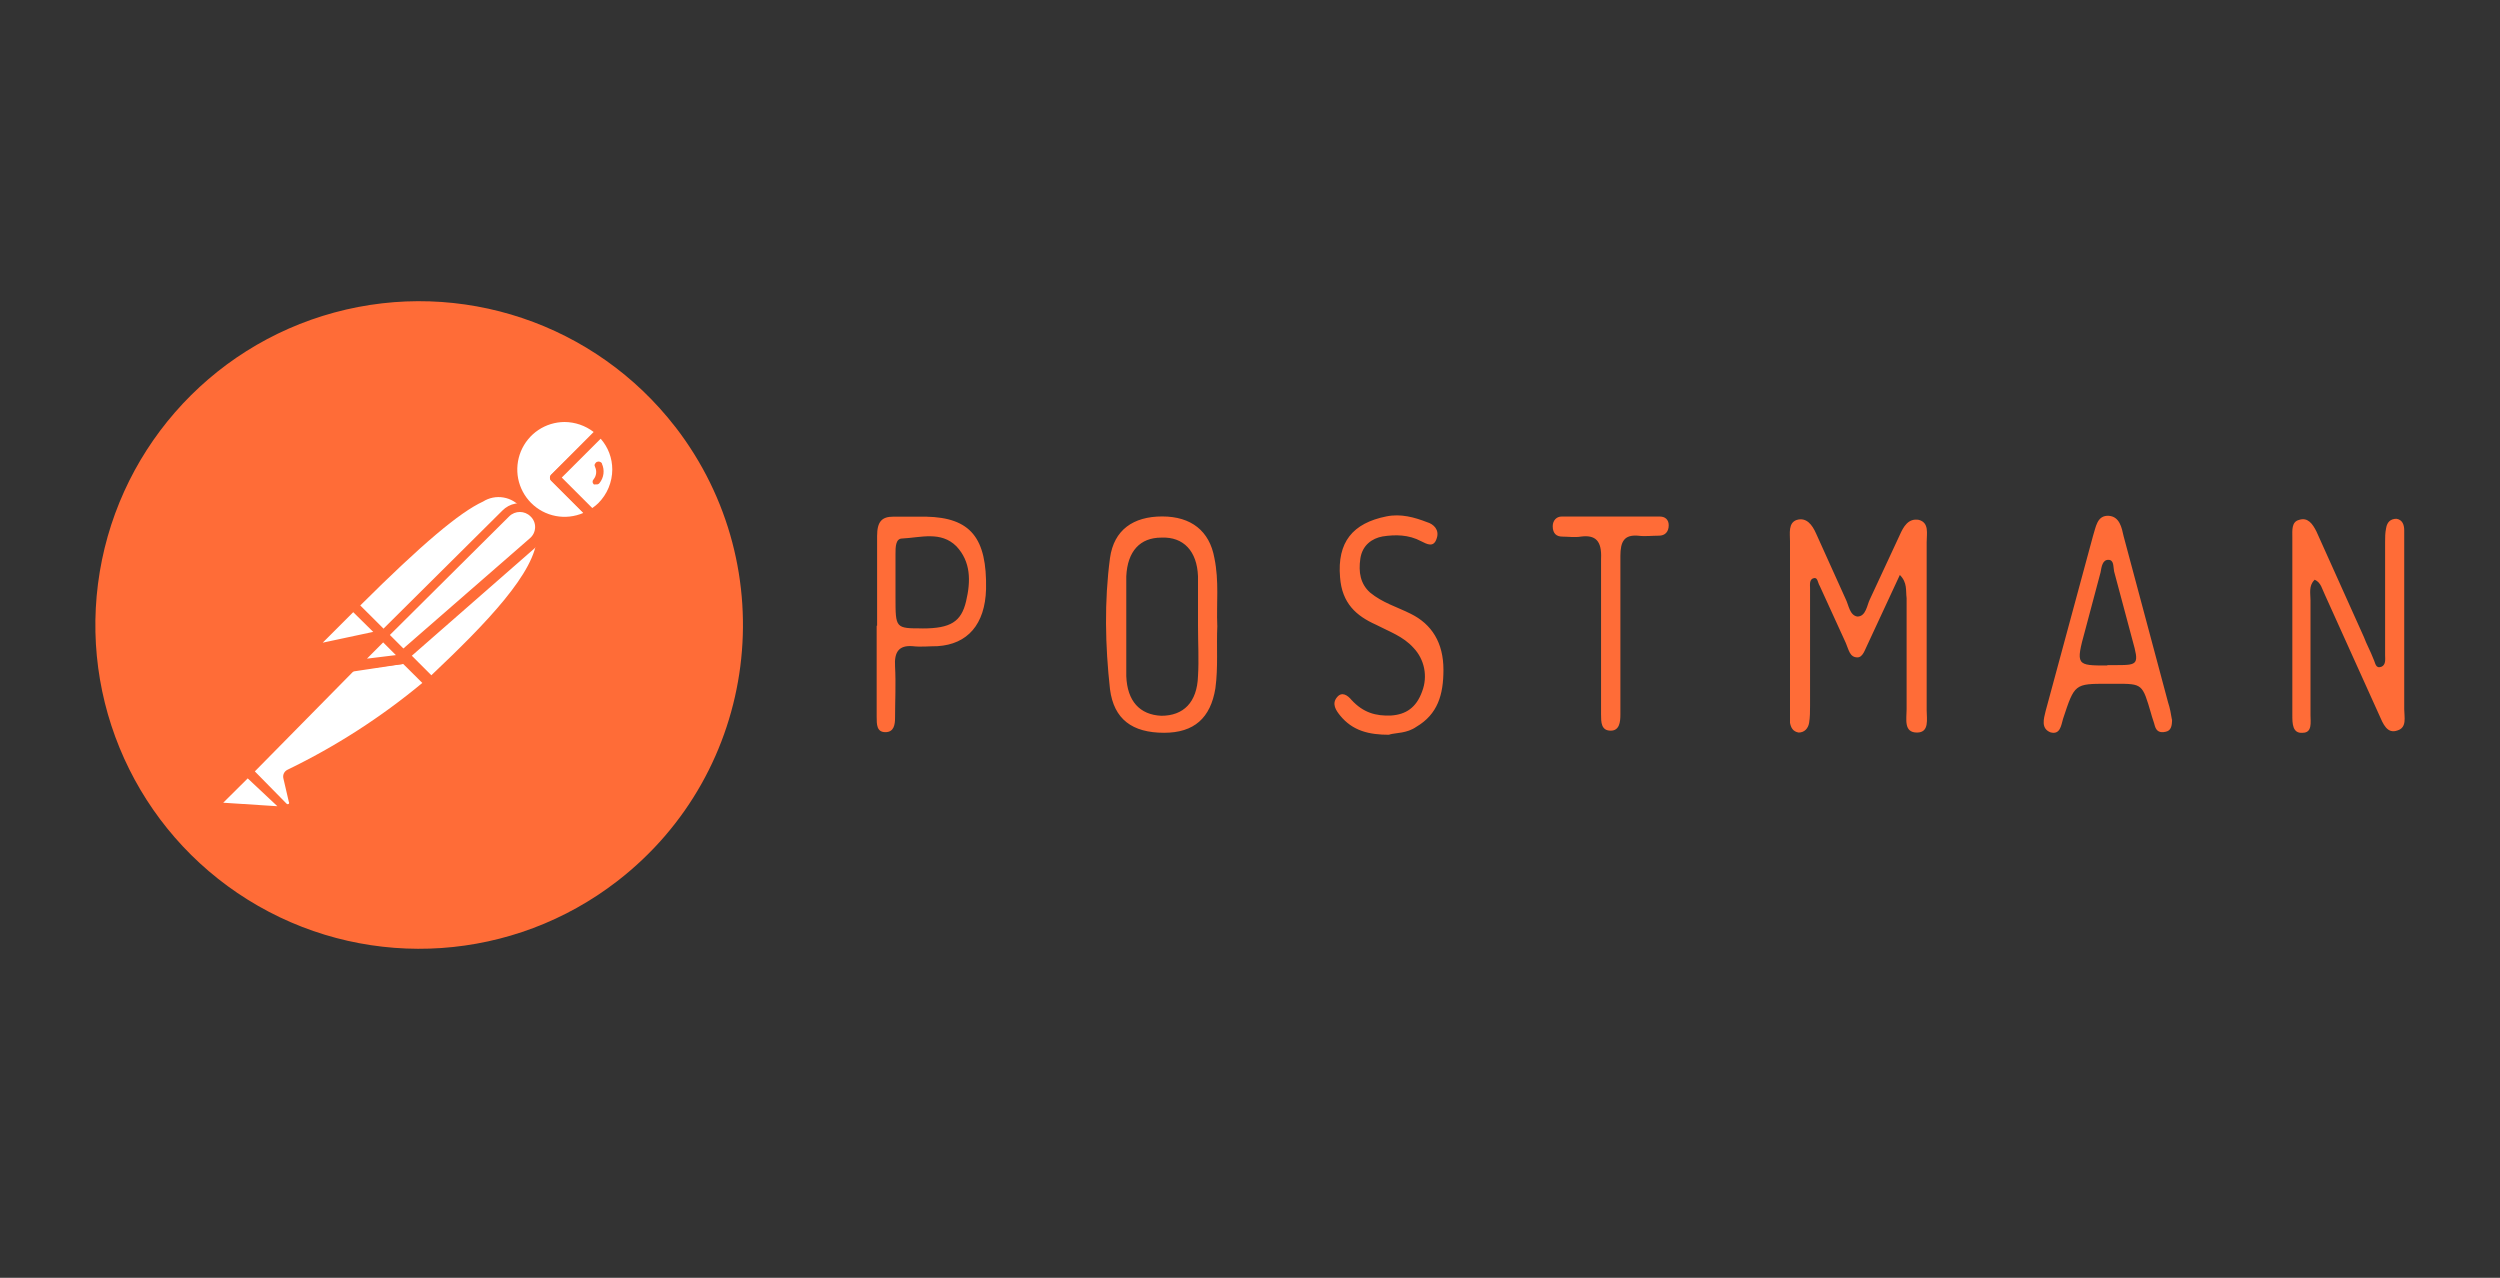 <svg width="45" height="23" viewBox="0 0 45 23" fill="none" xmlns="http://www.w3.org/2000/svg">
<rect x="0" y="0" width="45" height="23" fill="#333333" stroke="none"/>
<path d="M12.158 7.688C10.717 5.822 8.294 5.008 6.019 5.625C3.744 6.242 2.064 8.17 1.764 10.508C1.464 12.846 2.602 15.136 4.648 16.307C6.694 17.479 9.244 17.303 11.109 15.862C13.659 13.894 14.121 10.235 12.159 7.688L12.158 7.688Z" fill="#FF6C37"/>
<path d="M9.51 9.135L7.053 11.612L6.358 10.898C8.777 8.479 9.02 8.698 9.515 9.135L9.51 9.135Z" fill="white"/>
<path d="M7.053 11.68C7.032 11.68 7.011 11.671 6.995 11.656L6.296 10.956C6.263 10.919 6.263 10.869 6.296 10.835C8.676 8.455 9.006 8.562 9.57 9.072C9.588 9.087 9.6 9.111 9.599 9.135C9.603 9.159 9.593 9.183 9.575 9.198L7.117 11.656C7.1 11.671 7.077 11.68 7.054 11.68H7.053ZM6.48 10.903L7.053 11.476L9.385 9.145C9.304 9.044 9.189 8.976 9.062 8.955C8.935 8.933 8.804 8.959 8.695 9.028C8.273 9.222 7.593 9.795 6.48 10.903Z" fill="#FF6C37"/>
<path d="M7.758 12.297L7.088 11.617L9.545 9.189C10.205 9.835 9.225 10.913 7.758 12.298L7.758 12.297Z" fill="white"/>
<path d="M7.757 12.384C7.736 12.383 7.715 12.374 7.699 12.36L7.019 11.69C7.009 11.665 7.009 11.637 7.019 11.612C7.012 11.592 7.012 11.57 7.019 11.549L9.477 9.092C9.512 9.058 9.567 9.058 9.603 9.092C9.764 9.24 9.853 9.451 9.846 9.669C9.846 10.325 9.098 11.151 7.826 12.355C7.809 12.372 7.786 12.382 7.763 12.384H7.757ZM7.214 11.607L7.763 12.156C8.738 11.234 9.656 10.292 9.666 9.65C9.672 9.514 9.627 9.381 9.54 9.276L7.214 11.607Z" fill="#FF6C37"/>
<path d="M6.378 10.913L6.864 11.398C6.87 11.404 6.874 11.412 6.874 11.42C6.874 11.428 6.87 11.437 6.864 11.442L5.844 11.66C5.823 11.664 5.802 11.662 5.783 11.653C5.764 11.644 5.749 11.629 5.739 11.61C5.729 11.592 5.725 11.571 5.729 11.55C5.732 11.529 5.742 11.51 5.756 11.495L6.354 10.903C6.354 10.903 6.373 10.903 6.383 10.913H6.378Z" fill="white"/>
<path d="M5.815 11.758C5.749 11.757 5.688 11.722 5.655 11.666C5.636 11.631 5.629 11.59 5.635 11.551C5.641 11.511 5.66 11.475 5.689 11.447L6.281 10.85C6.303 10.831 6.33 10.82 6.359 10.82C6.387 10.82 6.415 10.831 6.436 10.85L6.922 11.335C6.951 11.363 6.962 11.404 6.951 11.442C6.94 11.48 6.908 11.511 6.869 11.52L5.849 11.739L5.815 11.758ZM6.358 11.019L5.809 11.568L6.718 11.374L6.358 11.019Z" fill="#FF6C37"/>
<path d="M10.817 7.771C10.466 7.432 9.914 7.418 9.542 7.738C9.17 8.059 9.111 8.607 9.397 9.002C9.682 9.398 10.225 9.508 10.643 9.257L9.984 8.597L10.817 7.771Z" fill="white"/>
<path d="M10.161 9.48C9.749 9.475 9.379 9.223 9.222 8.841C9.066 8.459 9.153 8.02 9.443 7.726C9.637 7.535 9.899 7.428 10.171 7.428C10.444 7.428 10.705 7.535 10.9 7.726C10.909 7.734 10.916 7.744 10.921 7.755C10.927 7.766 10.929 7.778 10.929 7.79C10.929 7.802 10.927 7.814 10.921 7.824C10.916 7.835 10.909 7.845 10.9 7.853L10.113 8.596L10.71 9.179C10.72 9.188 10.727 9.2 10.732 9.212C10.736 9.225 10.737 9.238 10.735 9.252C10.732 9.278 10.717 9.3 10.696 9.315C10.535 9.415 10.351 9.47 10.161 9.475V9.48ZM10.161 7.596C9.993 7.597 9.829 7.647 9.689 7.741C9.549 7.835 9.441 7.968 9.376 8.124C9.312 8.28 9.295 8.451 9.327 8.616C9.36 8.781 9.441 8.933 9.559 9.052C9.807 9.301 10.18 9.372 10.502 9.232L9.928 8.659C9.91 8.644 9.899 8.622 9.899 8.599C9.899 8.575 9.91 8.553 9.928 8.538L10.686 7.776C10.535 7.66 10.351 7.597 10.161 7.596V7.596Z" fill="#FF6C37"/>
<path d="M10.832 7.785L10.006 8.611L10.666 9.271C10.732 9.232 10.794 9.187 10.85 9.135C11.024 8.952 11.119 8.708 11.116 8.456C11.113 8.204 11.013 7.963 10.836 7.784L10.832 7.785Z" fill="white"/>
<path d="M10.647 9.344C10.624 9.345 10.603 9.337 10.589 9.32L9.929 8.66C9.91 8.645 9.899 8.622 9.899 8.599C9.899 8.576 9.911 8.553 9.929 8.538L10.754 7.727C10.771 7.703 10.798 7.688 10.827 7.688C10.856 7.688 10.883 7.703 10.9 7.727C10.997 7.822 11.074 7.936 11.126 8.061C11.179 8.186 11.206 8.32 11.206 8.456C11.206 8.591 11.179 8.726 11.126 8.851C11.074 8.976 10.997 9.089 10.9 9.184C10.843 9.245 10.777 9.297 10.706 9.339C10.688 9.348 10.667 9.351 10.648 9.344H10.647ZM10.112 8.596L10.661 9.145C10.699 9.119 10.735 9.09 10.768 9.058C10.848 8.978 10.912 8.883 10.955 8.779C10.998 8.675 11.021 8.563 11.021 8.451C11.021 8.247 10.947 8.05 10.812 7.897L10.112 8.596Z" fill="#FF6C37"/>
<path d="M9.613 9.237C9.476 9.109 9.264 9.109 9.127 9.237L6.927 11.433L7.291 11.802L9.622 9.762C9.657 9.728 9.686 9.687 9.705 9.641C9.724 9.596 9.733 9.547 9.733 9.498C9.732 9.449 9.722 9.4 9.702 9.356C9.682 9.311 9.653 9.27 9.617 9.237L9.613 9.237Z" fill="white"/>
<path d="M7.271 11.889C7.249 11.889 7.229 11.88 7.213 11.865L6.844 11.496C6.811 11.458 6.811 11.408 6.844 11.374L9.044 9.189C9.107 9.125 9.188 9.082 9.276 9.065C9.364 9.048 9.455 9.058 9.538 9.094C9.62 9.13 9.69 9.189 9.738 9.265C9.786 9.341 9.809 9.429 9.806 9.519C9.801 9.642 9.747 9.757 9.656 9.84L7.325 11.88C7.308 11.892 7.287 11.897 7.267 11.894L7.271 11.889ZM7.014 11.433L7.257 11.676L9.539 9.688C9.567 9.664 9.59 9.634 9.606 9.601C9.622 9.567 9.631 9.531 9.632 9.494C9.635 9.419 9.604 9.346 9.549 9.295C9.443 9.189 9.272 9.189 9.165 9.295L7.014 11.433Z" fill="#FF6C37"/>
<path d="M5.223 13.934C5.216 13.942 5.213 13.952 5.213 13.963C5.213 13.973 5.216 13.983 5.223 13.992L5.32 14.415C5.328 14.465 5.304 14.515 5.26 14.54C5.216 14.565 5.16 14.56 5.121 14.526L4.456 13.889L6.53 11.8H7.249L7.734 12.286C6.977 12.948 6.132 13.504 5.223 13.937L5.223 13.934Z" fill="white"/>
<path d="M5.179 14.648C5.124 14.646 5.072 14.624 5.033 14.585L4.401 13.953C4.383 13.938 4.372 13.916 4.372 13.892C4.372 13.869 4.383 13.846 4.401 13.832L6.49 11.743C6.502 11.73 6.517 11.722 6.534 11.718H7.263C7.281 11.712 7.302 11.712 7.321 11.718L7.806 12.204C7.825 12.221 7.834 12.247 7.831 12.272C7.831 12.296 7.821 12.32 7.801 12.335L7.762 12.368C7.002 13.003 6.165 13.539 5.271 13.966L5.368 14.355C5.383 14.416 5.369 14.481 5.331 14.531C5.293 14.581 5.233 14.611 5.17 14.612L5.179 14.648ZM4.587 13.885L5.16 14.468C5.171 14.478 5.187 14.478 5.199 14.468C5.206 14.458 5.206 14.444 5.199 14.434L5.101 14.012C5.085 13.949 5.116 13.884 5.174 13.856C6.044 13.435 6.859 12.91 7.602 12.293L7.2 11.894H6.549L4.587 13.885Z" fill="#FF6C37"/>
<path d="M3.955 14.385L4.44 13.899L5.188 14.648L3.999 14.565C3.978 14.563 3.959 14.555 3.943 14.542C3.928 14.529 3.917 14.511 3.912 14.491C3.907 14.471 3.909 14.45 3.916 14.431C3.924 14.412 3.937 14.396 3.955 14.385Z" fill="white"/>
<path d="M5.203 14.721L4.018 14.638C3.983 14.635 3.95 14.623 3.922 14.601C3.895 14.581 3.874 14.552 3.861 14.52C3.849 14.487 3.846 14.452 3.853 14.418C3.861 14.384 3.877 14.352 3.901 14.327L4.387 13.842C4.424 13.809 4.474 13.809 4.508 13.842L5.252 14.585C5.262 14.599 5.267 14.616 5.267 14.633C5.267 14.651 5.262 14.668 5.252 14.682C5.24 14.7 5.223 14.713 5.203 14.721ZM4.018 14.449L4.993 14.512L4.459 14.011L4.018 14.449Z" fill="#FF6C37"/>
<path d="M7.316 11.855L6.335 12.002L6.903 11.438L7.316 11.855Z" fill="white"/>
<path d="M6.335 12.098C6.318 12.098 6.302 12.094 6.288 12.085C6.275 12.076 6.264 12.064 6.257 12.049C6.247 12.035 6.241 12.018 6.241 12C6.241 11.983 6.247 11.966 6.257 11.952L6.82 11.383C6.856 11.35 6.911 11.35 6.947 11.383L7.359 11.796C7.367 11.809 7.372 11.824 7.372 11.84C7.372 11.855 7.367 11.87 7.359 11.883C7.355 11.899 7.347 11.914 7.335 11.925C7.323 11.937 7.308 11.944 7.291 11.946L6.316 12.093L6.335 12.098ZM6.903 11.563L6.587 11.879L7.131 11.796L6.903 11.563Z" fill="#FF6C37"/>
<path d="M7.315 11.855L6.635 11.943C6.598 11.951 6.559 11.934 6.54 11.901C6.521 11.867 6.526 11.825 6.553 11.797L6.907 11.443L7.315 11.855Z" fill="white"/>
<path d="M6.611 12.035C6.579 12.035 6.548 12.026 6.521 12.01C6.494 11.993 6.471 11.97 6.456 11.943C6.418 11.874 6.43 11.793 6.485 11.734L6.839 11.379C6.875 11.346 6.93 11.346 6.966 11.379L7.378 11.792C7.403 11.816 7.416 11.852 7.401 11.885C7.386 11.917 7.363 11.94 7.325 11.942L6.645 12.03L6.611 12.035ZM6.611 11.855L7.126 11.792L6.897 11.563L6.606 11.855L6.611 11.855ZM10.837 8.343C10.818 8.312 10.778 8.299 10.744 8.314C10.728 8.322 10.716 8.337 10.707 8.354C10.698 8.372 10.703 8.39 10.712 8.407C10.745 8.478 10.736 8.563 10.687 8.625C10.675 8.637 10.667 8.654 10.667 8.672C10.667 8.689 10.675 8.705 10.687 8.718C10.7 8.723 10.714 8.723 10.726 8.718C10.749 8.724 10.774 8.716 10.789 8.698C10.871 8.598 10.888 8.46 10.833 8.344L10.837 8.343ZM34.195 10.354L33.621 11.59C33.568 11.694 33.533 11.833 33.433 11.833C33.294 11.833 33.277 11.693 33.224 11.572L32.755 10.546C32.72 10.493 32.72 10.389 32.651 10.406C32.563 10.424 32.581 10.528 32.581 10.594V12.699C32.581 12.803 32.581 12.908 32.564 13.012C32.546 13.116 32.476 13.186 32.376 13.186C32.272 13.168 32.237 13.098 32.22 13.012V9.741C32.22 9.602 32.185 9.411 32.341 9.359C32.515 9.306 32.62 9.446 32.689 9.602L33.223 10.785C33.276 10.889 33.293 11.076 33.432 11.098C33.589 11.098 33.606 10.889 33.659 10.785L34.193 9.636C34.262 9.48 34.349 9.323 34.541 9.358C34.728 9.411 34.68 9.601 34.68 9.758V12.786C34.68 12.942 34.733 13.186 34.506 13.186C34.263 13.186 34.319 12.943 34.319 12.768V10.767C34.301 10.628 34.336 10.489 34.197 10.349L34.195 10.354ZM41.658 10.442C41.554 10.546 41.589 10.685 41.589 10.807V12.877C41.589 12.998 41.624 13.19 41.449 13.19C41.262 13.208 41.262 13.016 41.262 12.877V9.671C41.262 9.55 41.244 9.393 41.383 9.358C41.54 9.306 41.626 9.428 41.696 9.567L42.549 11.464C42.601 11.603 42.67 11.724 42.723 11.864C42.758 11.933 42.758 12.038 42.862 12.003C42.95 11.969 42.932 11.864 42.932 11.795V9.755C42.932 9.667 42.932 9.598 42.949 9.512C42.967 9.39 43.037 9.338 43.137 9.338C43.241 9.355 43.276 9.442 43.276 9.546V12.765C43.276 12.905 43.329 13.095 43.155 13.148C42.967 13.217 42.894 13.026 42.825 12.869L41.851 10.712C41.798 10.608 41.781 10.485 41.663 10.434L41.658 10.442ZM21.912 11.259C21.894 11.642 21.929 12.007 21.877 12.39C21.79 12.924 21.494 13.19 20.954 13.19C20.381 13.19 20.05 12.947 19.98 12.407C19.893 11.624 19.876 10.824 19.98 10.044C20.05 9.539 20.398 9.296 20.92 9.296C21.441 9.296 21.772 9.557 21.859 10.044C21.946 10.462 21.894 10.862 21.911 11.262L21.912 11.259ZM21.564 11.259V10.373C21.547 9.921 21.304 9.659 20.904 9.677C20.522 9.677 20.295 9.92 20.273 10.373V12.17C20.29 12.621 20.516 12.866 20.904 12.884C21.304 12.884 21.548 12.641 21.564 12.17C21.582 11.878 21.564 11.578 21.564 11.265V11.259ZM39.097 12.947C39.097 13.068 39.08 13.155 38.976 13.173C38.888 13.191 38.819 13.173 38.788 13.069C38.771 12.999 38.736 12.912 38.719 12.842C38.563 12.308 38.563 12.308 38.087 12.308H37.935C37.343 12.308 37.343 12.308 37.135 12.939C37.1 13.061 37.082 13.231 36.908 13.182C36.734 13.113 36.787 12.939 36.821 12.8L37.673 9.651C37.726 9.494 37.742 9.268 37.964 9.285C38.152 9.303 38.191 9.494 38.225 9.651L39.025 12.642C39.06 12.747 39.078 12.851 39.095 12.956L39.097 12.947ZM37.932 11.972H38.106C38.488 11.972 38.506 11.955 38.384 11.521L38.054 10.286C38.036 10.198 38.054 10.077 37.95 10.077C37.846 10.077 37.828 10.198 37.81 10.303L37.532 11.348C37.358 11.979 37.376 11.979 37.932 11.979L37.932 11.972ZM15.788 11.26V9.647C15.788 9.387 15.875 9.3 16.079 9.3H16.671C17.471 9.317 17.767 9.682 17.749 10.605C17.731 11.236 17.419 11.597 16.875 11.631C16.719 11.631 16.584 11.649 16.424 11.631C16.181 11.613 16.094 11.735 16.111 11.996C16.128 12.309 16.111 12.628 16.111 12.919C16.111 13.04 16.093 13.179 15.937 13.179C15.78 13.179 15.78 13.04 15.78 12.901V11.265L15.788 11.26ZM16.606 11.312C17.111 11.312 17.302 11.191 17.389 10.825C17.476 10.459 17.476 10.111 17.215 9.833C16.936 9.555 16.571 9.677 16.24 9.693C16.119 9.693 16.119 9.85 16.119 9.972V10.755C16.119 11.311 16.119 11.311 16.606 11.311L16.606 11.312ZM25.008 13.226C24.643 13.226 24.348 13.157 24.121 12.878C24.051 12.791 23.964 12.669 24.068 12.548C24.155 12.444 24.256 12.513 24.329 12.601C24.538 12.827 24.764 12.892 25.043 12.879C25.303 12.861 25.494 12.74 25.599 12.444C25.702 12.175 25.642 11.87 25.443 11.661C25.255 11.452 25.008 11.37 24.764 11.243C24.416 11.087 24.155 10.861 24.121 10.391C24.068 9.759 24.347 9.417 24.956 9.295C25.217 9.242 25.461 9.312 25.687 9.399C25.808 9.434 25.913 9.539 25.861 9.69C25.808 9.864 25.687 9.795 25.582 9.743C25.356 9.621 25.113 9.621 24.886 9.656C24.699 9.69 24.521 9.812 24.486 10.056C24.451 10.299 24.486 10.507 24.66 10.665C24.887 10.852 25.148 10.925 25.391 11.047C25.773 11.235 25.982 11.569 25.982 12.056C25.982 12.507 25.878 12.856 25.495 13.082C25.321 13.204 25.129 13.187 25.007 13.222L25.008 13.226ZM28.819 11.399V10.059C28.836 9.729 28.714 9.624 28.453 9.659C28.349 9.677 28.227 9.659 28.123 9.659C28.02 9.659 27.949 9.607 27.949 9.472C27.949 9.368 28.019 9.298 28.106 9.298H29.88C29.968 9.298 30.037 9.35 30.037 9.454C30.037 9.576 29.967 9.642 29.863 9.642C29.741 9.642 29.602 9.659 29.48 9.642C29.237 9.624 29.167 9.746 29.167 10.007V12.861C29.167 13 29.149 13.152 28.993 13.152C28.819 13.152 28.819 12.996 28.819 12.861V11.404L28.819 11.399Z" fill="#FF6C37"/>
</svg>
